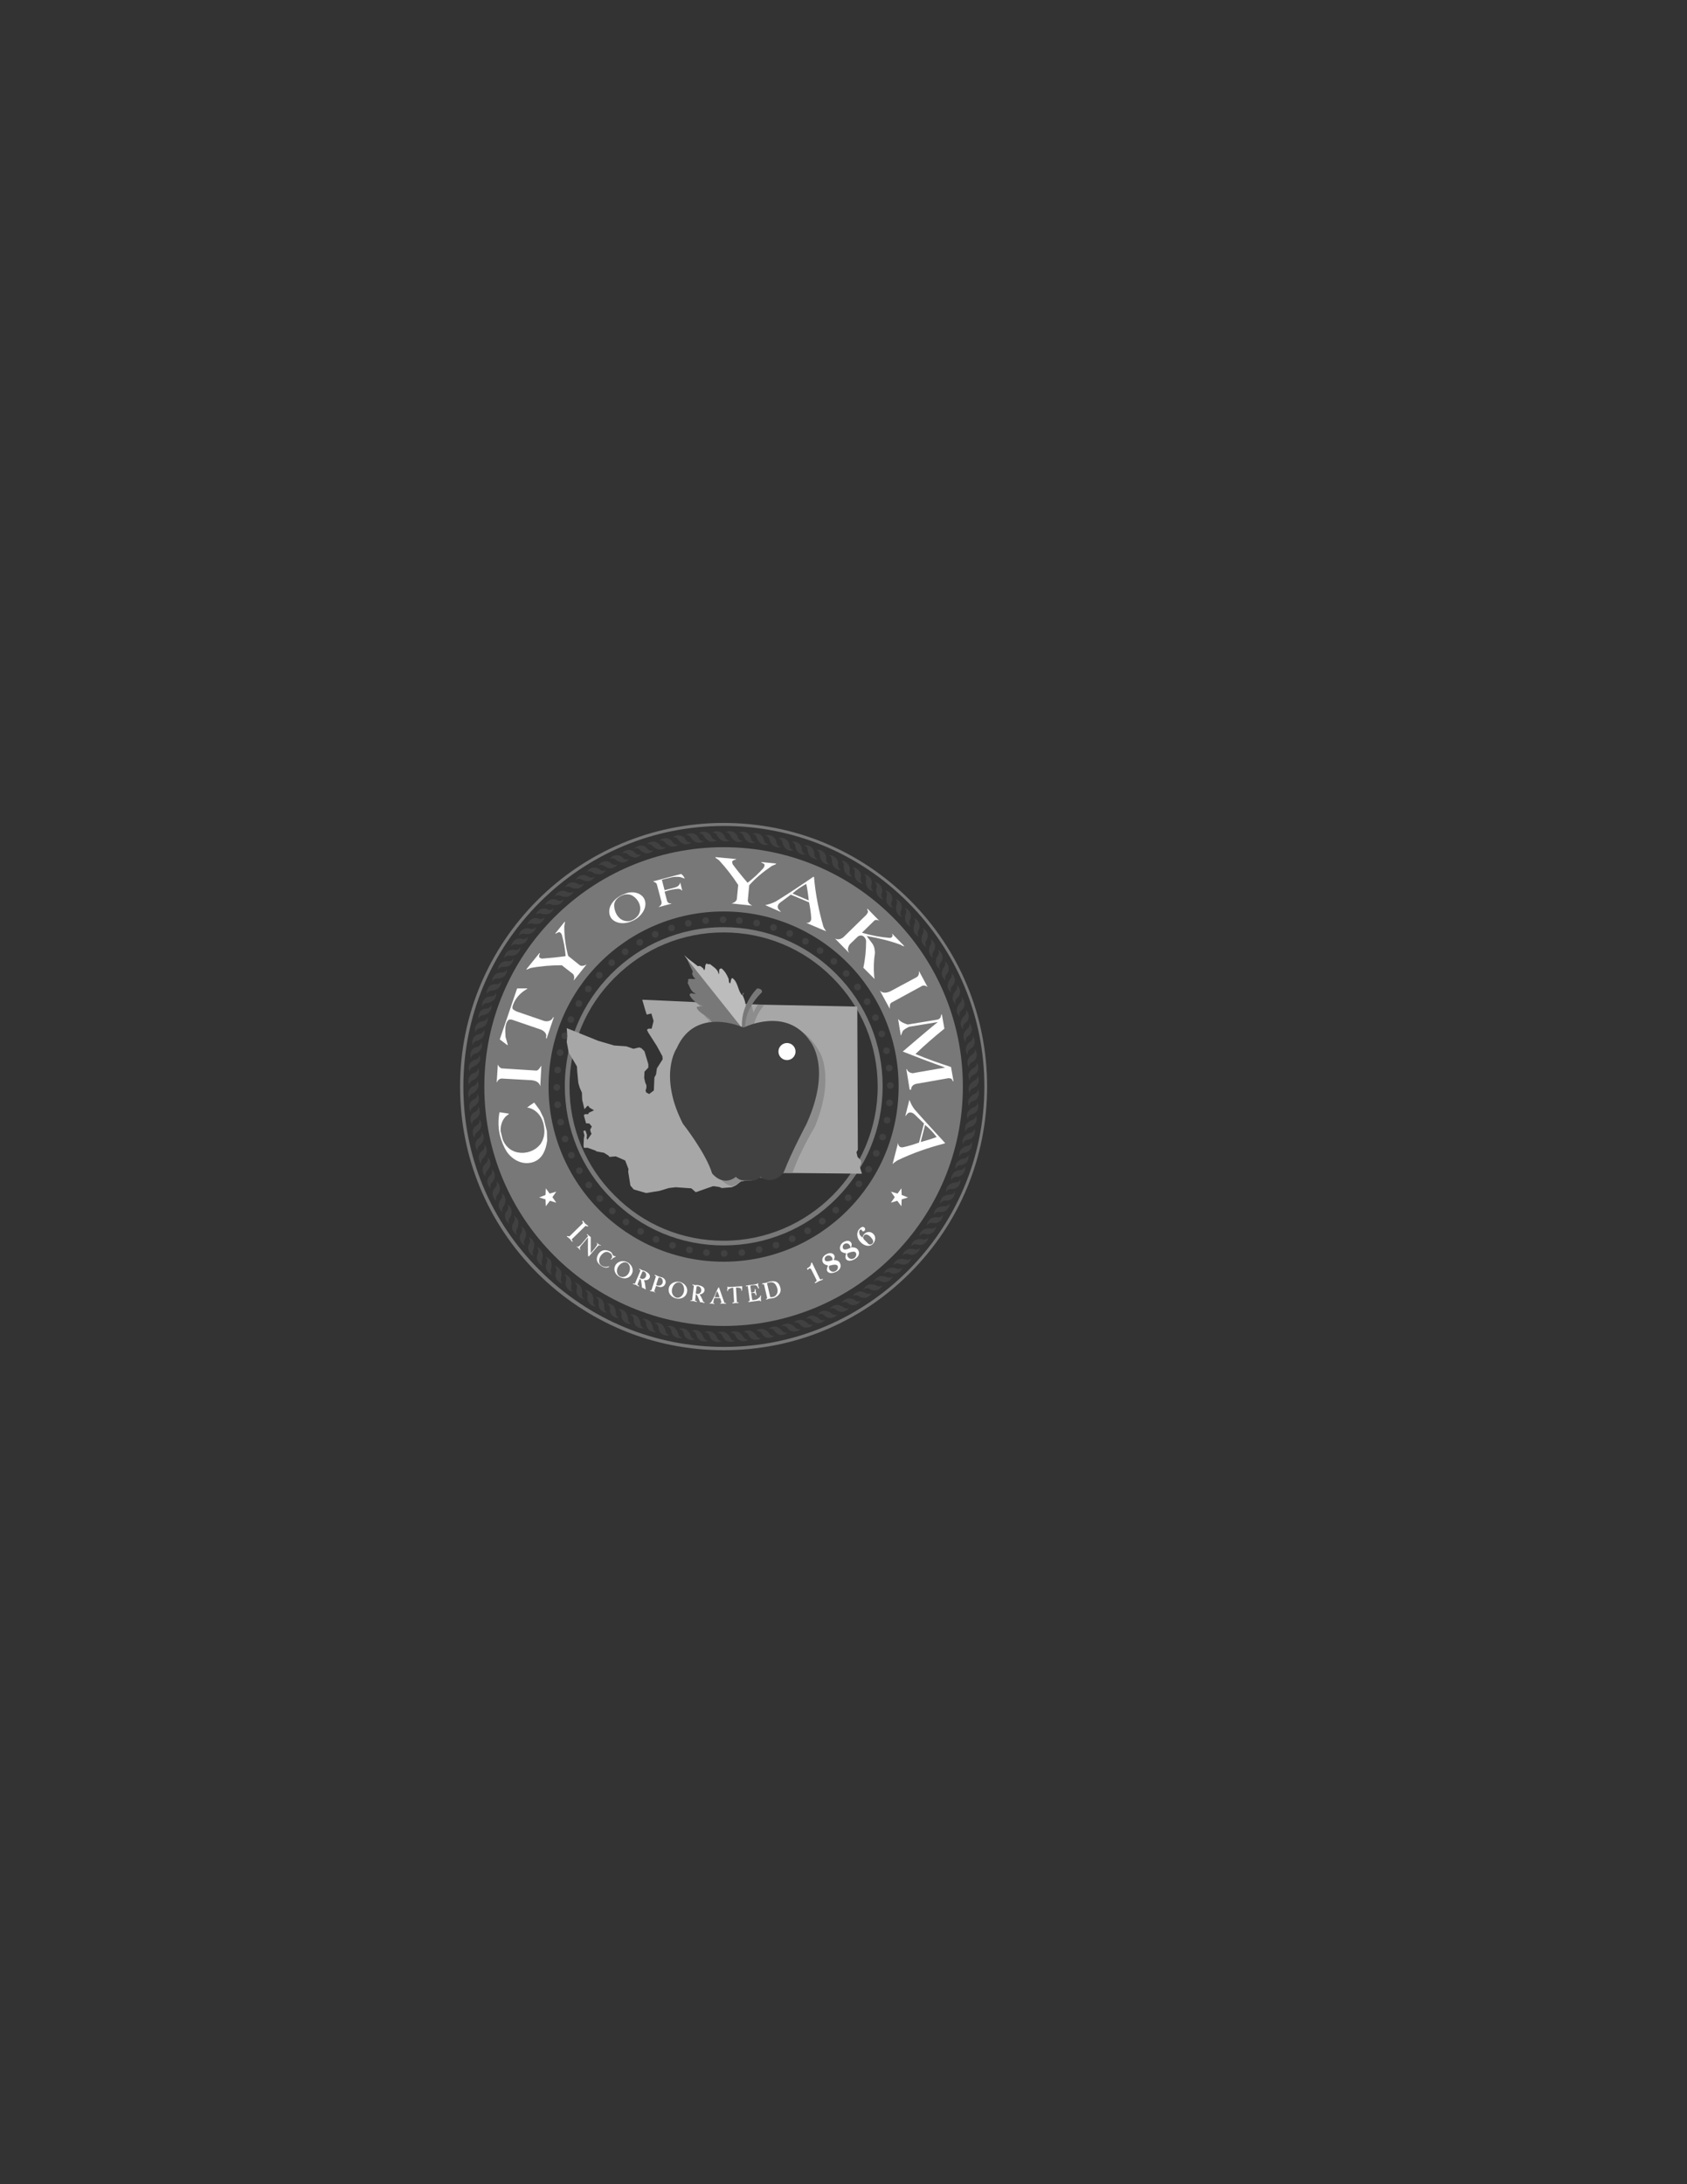 <?xml version="1.0" encoding="utf-8"?>
<!-- Generator: Adobe Illustrator 18.1.1, SVG Export Plug-In . SVG Version: 6.00 Build 0)  -->
<!DOCTYPE svg PUBLIC "-//W3C//DTD SVG 1.1//EN" "http://www.w3.org/Graphics/SVG/1.1/DTD/svg11.dtd">
<svg version="1.1" id="Layer_1" xmlns="http://www.w3.org/2000/svg" xmlns:xlink="http://www.w3.org/1999/xlink" x="0px" y="0px"
	 viewBox="0 0 612 792" enable-background="new 0 0 612 792" xml:space="preserve">
<rect x="0" y="0" width="612" height="792" fill="#333333" stroke="none"/>
<g>
	<path fill="#787878" d="M199,394c0-35.1,28.4-63.5,63.5-63.5S326,358.9,326,394s-28.4,63.5-63.5,63.5S199,429.1,199,394z
		 M262.5,480.8c47.9,0,86.8-38.8,86.8-86.8s-38.8-86.8-86.8-86.8s-86.8,38.8-86.8,86.8S214.6,480.8,262.5,480.8z"/>
	<path fill="#787878" d="M262.5,451.6c15.4,0,29.9-6,40.8-16.9c10.9-10.9,16.9-25.4,16.9-40.8c0-15.4-6-29.9-16.9-40.8
		c-10.9-10.9-25.4-16.9-40.8-16.9c-31.8,0-57.6,25.9-57.6,57.6c0,15.4,6,29.9,16.9,40.8C232.6,445.6,247.1,451.6,262.5,451.6z
		 M206.6,394c0-14.9,5.8-29,16.4-39.5c10.6-10.6,24.6-16.4,39.5-16.4c14.9,0,29,5.8,39.5,16.4c10.6,10.6,16.4,24.6,16.4,39.5
		c0,30.8-25.1,55.9-55.9,55.9c-14.9,0-29-5.8-39.5-16.4C212.4,423,206.6,408.9,206.6,394z"/>
	<path fill="#787878" d="M262.5,489.6c25.5,0,49.5-9.9,67.6-28c18.1-18.1,28-42.1,28-67.6s-9.9-49.5-28-67.6
		c-18.1-18.1-42.1-28-67.6-28c-52.7,0-95.6,42.9-95.6,95.6c0,25.5,9.9,49.5,28,67.6C213,479.6,237,489.6,262.5,489.6z M168.1,394
		c0-25.2,9.8-48.9,27.7-66.8c17.8-17.8,41.5-27.7,66.8-27.7c25.2,0,48.9,9.8,66.8,27.7c17.8,17.8,27.7,41.5,27.7,66.8
		c0,52.1-42.4,94.4-94.4,94.4c-25.2,0-48.9-9.8-66.8-27.7C177.9,442.9,168.1,419.2,168.1,394z"/>
</g>
<g>
	<g>
		<circle fill="#414141" cx="262.3" cy="333.5" r="1.2"/>
		<circle fill="#414141" cx="256" cy="333.8" r="1.2"/>
		<circle fill="#414141" cx="249.7" cy="334.8" r="1.2"/>
		<circle fill="#414141" cx="243.6" cy="336.5" r="1.2"/>
		<circle fill="#414141" cx="237.7" cy="338.8" r="1.2"/>
		<circle fill="#414141" cx="232.1" cy="341.7" r="1.2"/>
		<circle fill="#414141" cx="226.8" cy="345.1" r="1.2"/>
		<circle fill="#414141" cx="221.9" cy="349.1" r="1.2"/>
		<circle fill="#414141" cx="217.4" cy="353.6" r="1.2"/>
		<circle fill="#414141" cx="213.4" cy="358.6" r="1.2"/>
		<circle fill="#414141" cx="210" cy="363.9" r="1.2"/>
	</g>
	<g>
		<circle fill="#414141" cx="207.1" cy="369.7" r="1.2"/>
		<circle fill="#414141" cx="204.9" cy="375.6" r="1.2"/>
		<circle fill="#414141" cx="203.2" cy="381.7" r="1.2"/>
		<circle fill="#414141" cx="202.3" cy="388" r="1.2"/>
		<circle fill="#414141" cx="202" cy="394.3" r="1.2"/>
		<circle fill="#414141" cx="202.3" cy="400.6" r="1.2"/>
		<circle fill="#414141" cx="203.4" cy="406.9" r="1.2"/>
		<circle fill="#414141" cx="205" cy="413" r="1.2"/>
		<circle fill="#414141" cx="207.3" cy="418.9" r="1.2"/>
		<circle fill="#414141" cx="210.2" cy="424.5" r="1.2"/>
	</g>
	<g>
		<circle fill="#414141" cx="213.6" cy="429.7" r="1.2"/>
		<circle fill="#414141" cx="217.6" cy="434.6" r="1.2"/>
		<circle fill="#414141" cx="222.1" cy="439.1" r="1.2"/>
		<circle fill="#414141" cx="227.1" cy="443.1" r="1.2"/>
		<circle fill="#414141" cx="232.4" cy="446.5" r="1.2"/>
		<circle fill="#414141" cx="238" cy="449.4" r="1.2"/>
		<circle fill="#414141" cx="244" cy="451.6" r="1.2"/>
		<circle fill="#414141" cx="250.1" cy="453.2" r="1.2"/>
		<circle fill="#414141" cx="256.3" cy="454.2" r="1.2"/>
		<circle fill="#414141" cx="262.7" cy="454.5" r="1.2"/>
	</g>
	<g>
		<circle fill="#414141" cx="269.1" cy="454.2" r="1.2"/>
		<circle fill="#414141" cx="275.4" cy="453.1" r="1.2"/>
		<circle fill="#414141" cx="281.5" cy="451.5" r="1.2"/>
		<circle fill="#414141" cx="287.4" cy="449.2" r="1.2"/>
		<circle fill="#414141" cx="293" cy="446.3" r="1.2"/>
		<circle fill="#414141" cx="298.3" cy="442.8" r="1.2"/>
		<circle fill="#414141" cx="303.2" cy="438.8" r="1.2"/>
		<circle fill="#414141" cx="307.7" cy="434.3" r="1.2"/>
		<circle fill="#414141" cx="311.6" cy="429.3" r="1.2"/>
		<circle fill="#414141" cx="315.1" cy="424" r="1.2"/>
	</g>
	<g>
		<circle fill="#414141" cx="317.9" cy="418.2" r="1.2"/>
		<circle fill="#414141" cx="320.2" cy="412.3" r="1.2"/>
		<circle fill="#414141" cx="321.8" cy="406.2" r="1.2"/>
		<circle fill="#414141" cx="322.7" cy="399.9" r="1.2"/>
		<circle fill="#414141" cx="323" cy="393.6" r="1.2"/>
		<circle fill="#414141" cx="322.6" cy="387.3" r="1.2"/>
		<circle fill="#414141" cx="321.6" cy="381" r="1.2"/>
		<circle fill="#414141" cx="319.9" cy="374.9" r="1.2"/>
		<circle fill="#414141" cx="317.6" cy="369" r="1.2"/>
	</g>
	<circle fill="#414141" cx="314.6" cy="363.2" r="1.2"/>
	<circle fill="#414141" cx="311.1" cy="357.9" r="1.2"/>
	<circle fill="#414141" cx="307" cy="353" r="1.2"/>
	<circle fill="#414141" cx="302.5" cy="348.6" r="1.2"/>
	<circle fill="#414141" cx="297.5" cy="344.7" r="1.2"/>
	<circle fill="#414141" cx="292.2" cy="341.3" r="1.2"/>
	<circle fill="#414141" cx="286.5" cy="338.5" r="1.2"/>
	<circle fill="#414141" cx="280.6" cy="336.3" r="1.2"/>
	<circle fill="#414141" cx="274.5" cy="334.7" r="1.2"/>
	<circle fill="#414141" cx="268.2" cy="333.8" r="1.2"/>
</g>
<g>
	<g>
		<g>
			<path fill="#414141" d="M264.9,304.7c0,0-1.3,0.2-1.9-1.1c0,0-0.3-1.3-1.7-1.9c0,0-1.5-0.7-3,0.2c0,0,1.2-0.3,1.9,1.1
				c0,0,0.3,0.9,1.7,1.8C261.9,304.8,263.3,305.6,264.9,304.7z"/>
			<path fill="#414141" d="M260.2,304.6c0,0-1.3,0.3-2-1c0,0-0.4-1.3-1.8-1.8c0,0-1.5-0.7-3,0.4c0,0,1.1-0.4,2,1
				c0,0,0.3,0.9,1.7,1.7C257.2,305,258.7,305.7,260.2,304.6z"/>
			<path fill="#414141" d="M255.5,304.9c0,0-1.2,0.4-2-0.9c0,0-0.4-1.3-1.8-1.7c0,0-1.5-0.6-3,0.6c0,0,1.1-0.5,2,0.9
				c0,0,0.4,0.9,1.8,1.6C252.5,305.4,254.1,306,255.5,304.9z"/>
			<path fill="#414141" d="M250.9,305.4c0,0-1.2,0.4-2.1-0.8c0,0-0.5-1.3-1.9-1.6c0,0-1.6-0.5-2.9,0.7c0,0,1.1-0.5,2.1,0.8
				c0,0,0.4,0.9,1.9,1.5C247.9,306,249.5,306.6,250.9,305.4z"/>
			<path fill="#414141" d="M246.2,306.1c0,0-1.2,0.5-2.1-0.6c0,0-0.6-1.2-2-1.5c0,0-1.6-0.4-2.9,0.9c0,0,1.1-0.6,2.1,0.6
				c0,0,0.5,0.8,2,1.4C243.3,306.9,244.9,307.4,246.2,306.1z"/>
			<path fill="#414141" d="M241.7,307.1c0,0-1.2,0.6-2.2-0.5c0,0-0.6-1.2-2.1-1.4c0,0-1.6-0.3-2.9,1c0,0,1-0.6,2.2,0.5
				c0,0,0.5,0.8,2.1,1.3C238.8,308,240.4,308.4,241.7,307.1z"/>
			<path fill="#414141" d="M237.2,308.3c0,0-1.1,0.6-2.2-0.4c0,0-0.7-1.2-2.2-1.3c0,0-1.6-0.2-2.8,1.2c0,0,1-0.7,2.2,0.4
				c0,0,0.6,0.8,2.1,1.2C234.3,309.4,236,309.7,237.2,308.3z"/>
			<path fill="#414141" d="M232.7,309.7c0,0-1.1,0.7-2.2-0.3c0,0-0.7-1.1-2.2-1.2c0,0-1.6-0.2-2.7,1.3c0,0,1-0.7,2.2,0.3
				c0,0,0.6,0.8,2.2,1.1C229.9,311,231.6,311.2,232.7,309.7z"/>
			<path fill="#414141" d="M228.3,311.4c0,0-1.1,0.7-2.2-0.2c0,0-0.8-1.1-2.3-1.1c0,0-1.6-0.1-2.7,1.4c0,0,0.9-0.8,2.2,0.2
				c0,0,0.6,0.7,2.2,1C225.6,312.8,227.3,312.9,228.3,311.4z"/>
			<path fill="#414141" d="M224.1,313.3c0,0-1,0.8-2.2-0.1c0,0-0.9-1-2.3-0.9c0,0-1.6,0-2.6,1.6c0,0,0.9-0.8,2.2,0.1
				c0,0,0.7,0.7,2.3,0.9C221.4,314.8,223.1,314.9,224.1,313.3z"/>
			<path fill="#414141" d="M219.9,315.4c0,0-1,0.8-2.2,0c0,0-0.9-1-2.4-0.8c0,0-1.6,0.1-2.5,1.7c0,0,0.8-0.9,2.2,0
				c0,0,0.7,0.7,2.3,0.7C217.4,317.1,219,317.1,219.9,315.4z"/>
			<path fill="#414141" d="M215.8,317.8c0,0-0.9,0.9-2.2,0.2c0,0-1-0.9-2.4-0.7c0,0-1.6,0.2-2.4,1.8c0,0,0.8-0.9,2.2-0.2
				c0,0,0.7,0.6,2.4,0.6C213.4,319.5,215.1,319.4,215.8,317.8z"/>
			<path fill="#414141" d="M211.9,320.3c0,0-0.9,0.9-2.2,0.3c0,0-1-0.9-2.5-0.6c0,0-1.6,0.3-2.3,2c0,0,0.7-1,2.2-0.3
				c0,0,0.8,0.6,2.4,0.5C209.6,322.2,211.2,322,211.9,320.3z"/>
			<path fill="#414141" d="M208.1,323.1c0,0-0.8,1-2.2,0.4c0,0-1.1-0.8-2.5-0.4c0,0-1.6,0.4-2.2,2.1c0,0,0.7-1,2.2-0.4
				c0,0,0.8,0.5,2.4,0.4C205.9,325.1,207.5,324.8,208.1,323.1z"/>
			<path fill="#414141" d="M204.5,326c0,0-0.8,1-2.2,0.5c0,0-1.1-0.8-2.5-0.3c0,0-1.6,0.4-2.1,2.2c0,0,0.6-1,2.2-0.5
				c0,0,0.8,0.5,2.4,0.2C202.3,328.1,204,327.8,204.5,326z"/>
		</g>
		<g>
			<path fill="#414141" d="M200.9,329.2c0,0-0.7,1.1-2.1,0.6c0,0-1.1-0.7-2.5-0.2c0,0-1.5,0.5-2,2.3c0,0,0.6-1.1,2.1-0.6
				c0,0,0.9,0.4,2.4,0.1C198.9,331.5,200.5,331,200.9,329.2z"/>
			<path fill="#414141" d="M197.6,332.5c0,0-0.7,1.1-2.1,0.7c0,0-1.2-0.7-2.5,0c0,0-1.5,0.6-1.8,2.4c0,0,0.5-1.1,2.1-0.7
				c0,0,0.9,0.4,2.4,0C195.7,334.9,197.3,334.3,197.6,332.5z"/>
			<path fill="#414141" d="M194.5,336c0,0-0.6,1.1-2.1,0.8c0,0-1.2-0.6-2.5,0.1c0,0-1.5,0.7-1.7,2.5c0,0,0.5-1.1,2.1-0.8
				c0,0,0.9,0.4,2.4-0.2C192.7,338.4,194.3,337.8,194.5,336z"/>
			<path fill="#414141" d="M191.5,339.6c0,0-0.5,1.2-2,0.9c0,0-1.2-0.5-2.5,0.2c0,0-1.4,0.8-1.6,2.6c0,0,0.4-1.1,2-0.9
				c0,0,0.9,0.3,2.4-0.3C189.9,342.2,191.4,341.5,191.5,339.6z"/>
			<path fill="#414141" d="M188.8,343.4c0,0-0.5,1.2-2,1.1c0,0-1.3-0.5-2.5,0.4c0,0-1.4,0.8-1.4,2.7c0,0,0.3-1.2,2-1.1
				c0,0,0.9,0.3,2.4-0.4C187.3,346,188.8,345.3,188.8,343.4z"/>
			<path fill="#414141" d="M186.3,347.4c0,0-0.4,1.2-1.9,1.2c0,0-1.3-0.4-2.5,0.5c0,0-1.4,0.9-1.3,2.7c0,0,0.3-1.2,1.9-1.2
				c0,0,0.9,0.2,2.4-0.5C184.9,350,186.3,349.2,186.3,347.4z"/>
			<path fill="#414141" d="M183.9,351.4c0,0-0.4,1.2-1.8,1.3c0,0-1.3-0.3-2.4,0.6c0,0-1.3,1-1.1,2.8c0,0,0.2-1.2,1.8-1.3
				c0,0,1,0.2,2.4-0.7C182.7,354.2,184.1,353.2,183.9,351.4z"/>
			<path fill="#414141" d="M181.8,355.6c0,0-0.3,1.3-1.8,1.3c0,0-1.3-0.3-2.4,0.7c0,0-1.3,1-1,2.9c0,0,0.2-1.2,1.8-1.3
				c0,0,1,0.1,2.3-0.8C180.7,358.4,182.1,357.4,181.8,355.6z"/>
			<path fill="#414141" d="M179.9,359.9c0,0-0.2,1.3-1.7,1.4c0,0-1.3-0.2-2.4,0.9c0,0-1.2,1.1-0.9,2.9c0,0,0.1-1.2,1.7-1.4
				c0,0,1,0.1,2.3-0.9C179,362.7,180.3,361.7,179.9,359.9z"/>
			<path fill="#414141" d="M178.2,364.2c0,0-0.2,1.3-1.6,1.5c0,0-1.3-0.1-2.3,1c0,0-1.1,1.2-0.7,2.9c0,0,0-1.2,1.6-1.5
				c0,0,1,0,2.2-1C177.4,367.1,178.7,366,178.2,364.2z"/>
			<path fill="#414141" d="M176.8,368.7c0,0-0.1,1.3-1.5,1.6c0,0-1.3-0.1-2.3,1.1c0,0-1.1,1.2-0.5,3c0,0,0-1.2,1.5-1.6
				c0,0,1,0,2.2-1.1C176.1,371.6,177.3,370.4,176.8,368.7z"/>
			<path fill="#414141" d="M175.6,373.2c0,0,0,1.3-1.5,1.7c0,0-1.3,0-2.2,1.2c0,0-1,1.3-0.4,3c0,0-0.1-1.2,1.5-1.7
				c0,0,1-0.1,2.1-1.2C175.1,376.2,176.2,374.9,175.6,373.2z"/>
			<path fill="#414141" d="M174.6,377.8c0,0,0,1.3-1.4,1.8c0,0-1.3,0.1-2.1,1.3c0,0-0.9,1.3-0.2,3c0,0-0.2-1.2,1.4-1.8
				c0,0,1-0.1,2-1.4C174.3,380.8,175.3,379.5,174.6,377.8z"/>
			<path fill="#414141" d="M173.9,382.4c0,0,0.1,1.3-1.3,1.8c0,0-1.3,0.2-2.1,1.4c0,0-0.9,1.4-0.1,3c0,0-0.2-1.2,1.3-1.8
				c0,0,0.9-0.2,2-1.5C173.7,385.4,174.7,384,173.9,382.4z"/>
		</g>
	</g>
	<g>
		<g>
			<path fill="#414141" d="M173.4,387.1c0,0,0.2,1.3-1.2,1.9c0,0-1.3,0.2-2,1.6c0,0-0.8,1.4,0.1,3c0,0-0.3-1.2,1.2-1.9
				c0,0,0.9-0.2,1.9-1.6C173.4,390.1,174.3,388.7,173.4,387.1z"/>
			<path fill="#414141" d="M173.1,391.8c0,0,0.2,1.3-1.1,1.9c0,0-1.3,0.3-1.9,1.7c0,0-0.7,1.5,0.2,3c0,0-0.3-1.2,1.1-1.9
				c0,0,0.9-0.3,1.8-1.7C173.3,394.8,174.1,393.3,173.1,391.8z"/>
			<path fill="#414141" d="M173.2,396.5c0,0,0.3,1.2-1,2c0,0-1.3,0.4-1.8,1.8c0,0-0.6,1.5,0.4,3c0,0-0.4-1.1,1-2
				c0,0,0.9-0.3,1.7-1.7C173.5,399.5,174.2,398,173.2,396.5z"/>
			<path fill="#414141" d="M173.4,401.1c0,0,0.4,1.2-0.9,2c0,0-1.3,0.4-1.7,1.8c0,0-0.6,1.5,0.6,3c0,0-0.5-1.1,0.9-2
				c0,0,0.9-0.4,1.6-1.8C173.9,404.1,174.5,402.6,173.4,401.1z"/>
			<path fill="#414141" d="M173.9,405.8c0,0,0.4,1.2-0.7,2.1c0,0-1.3,0.5-1.6,1.9c0,0-0.5,1.6,0.7,2.9c0,0-0.5-1.1,0.7-2.1
				c0,0,0.9-0.4,1.5-1.9C174.5,408.7,175.1,407.2,173.9,405.8z"/>
			<path fill="#414141" d="M174.6,410.4c0,0,0.5,1.2-0.6,2.1c0,0-1.2,0.6-1.5,2c0,0-0.4,1.6,0.9,2.9c0,0-0.6-1.1,0.6-2.1
				c0,0,0.8-0.5,1.4-2C175.4,413.3,175.9,411.7,174.6,410.4z"/>
			<path fill="#414141" d="M175.6,415c0,0,0.6,1.2-0.5,2.2c0,0-1.2,0.6-1.4,2.1c0,0-0.3,1.6,1,2.9c0,0-0.6-1,0.5-2.2
				c0,0,0.8-0.5,1.3-2.1C176.5,417.8,177,416.2,175.6,415z"/>
			<path fill="#414141" d="M176.8,419.5c0,0,0.6,1.1-0.4,2.2c0,0-1.2,0.7-1.3,2.2c0,0-0.2,1.6,1.2,2.8c0,0-0.7-1,0.4-2.2
				c0,0,0.8-0.6,1.2-2.1C177.9,422.3,178.2,420.7,176.8,419.5z"/>
			<path fill="#414141" d="M178.3,423.9c0,0,0.7,1.1-0.3,2.2c0,0-1.1,0.7-1.2,2.2c0,0-0.2,1.6,1.3,2.7c0,0-0.7-1,0.3-2.2
				c0,0,0.8-0.6,1.1-2.2C179.5,426.7,179.8,425,178.3,423.9z"/>
			<path fill="#414141" d="M180,428.3c0,0,0.7,1.1-0.2,2.2c0,0-1.1,0.8-1.1,2.3c0,0-0.1,1.6,1.5,2.7c0,0-0.8-0.9,0.2-2.2
				c0,0,0.7-0.6,1-2.2C181.3,431,181.5,429.3,180,428.3z"/>
			<path fill="#414141" d="M181.9,432.6c0,0,0.8,1-0.1,2.2c0,0-1,0.9-0.9,2.3c0,0,0,1.6,1.6,2.6c0,0-0.8-0.9,0.1-2.2
				c0,0,0.7-0.7,0.8-2.3C183.4,435.2,183.4,433.5,181.9,432.6z"/>
			<path fill="#414141" d="M184,436.7c0,0,0.8,1,0,2.2c0,0-1,0.9-0.8,2.4c0,0,0.1,1.6,1.7,2.5c0,0-0.9-0.8,0-2.2
				c0,0,0.7-0.7,0.7-2.3C185.6,439.3,185.6,437.6,184,436.7z"/>
			<path fill="#414141" d="M186.3,440.8c0,0,0.9,0.9,0.2,2.2c0,0-0.9,1-0.7,2.4c0,0,0.2,1.6,1.9,2.4c0,0-0.9-0.8-0.2-2.2
				c0,0,0.6-0.8,0.6-2.4C188.1,443.2,188,441.6,186.3,440.8z"/>
			<path fill="#414141" d="M188.9,444.7c0,0,0.9,0.9,0.3,2.2c0,0-0.9,1-0.6,2.5c0,0,0.3,1.6,2,2.3c0,0-1-0.7-0.3-2.2
				c0,0,0.6-0.8,0.5-2.4C190.8,447.1,190.6,445.4,188.9,444.7z"/>
		</g>
		<g>
			<path fill="#414141" d="M191.7,448.6c0,0,1,0.8,0.4,2.2c0,0-0.8,1.1-0.4,2.5c0,0,0.4,1.6,2.1,2.2c0,0-1-0.7-0.4-2.2
				c0,0,0.5-0.8,0.4-2.4C193.7,450.8,193.5,449.2,191.7,448.6z"/>
			<path fill="#414141" d="M194.7,452.2c0,0,1,0.8,0.5,2.2c0,0-0.8,1.1-0.3,2.5c0,0,0.4,1.6,2.2,2.1c0,0-1-0.6-0.5-2.2
				c0,0,0.5-0.8,0.2-2.4C196.8,454.4,196.4,452.7,194.7,452.2z"/>
			<path fill="#414141" d="M197.8,455.7c0,0,1.1,0.7,0.6,2.1c0,0-0.7,1.1-0.2,2.5c0,0,0.5,1.5,2.3,2c0,0-1.1-0.6-0.6-2.1
				c0,0,0.4-0.9,0.1-2.4C200.1,457.7,199.6,456.1,197.8,455.7z"/>
			<path fill="#414141" d="M201.1,459c0,0,1.1,0.7,0.7,2.1c0,0-0.7,1.2,0,2.5c0,0,0.6,1.5,2.4,1.8c0,0-1.1-0.5-0.7-2.1
				c0,0,0.4-0.9,0-2.4C203.5,460.9,202.9,459.3,201.1,459z"/>
			<path fill="#414141" d="M204.6,462.1c0,0,1.1,0.6,0.8,2.1c0,0-0.6,1.2,0.1,2.5c0,0,0.7,1.5,2.5,1.7c0,0-1.1-0.5-0.8-2.1
				c0,0,0.4-0.9-0.2-2.4C207.1,463.9,206.4,462.3,204.6,462.1z"/>
			<path fill="#414141" d="M208.3,465c0,0,1.2,0.5,1,2c0,0-0.5,1.2,0.2,2.5c0,0,0.8,1.4,2.6,1.6c0,0-1.1-0.4-1-2
				c0,0,0.3-0.9-0.3-2.4C210.8,466.7,210.1,465.2,208.3,465z"/>
			<path fill="#414141" d="M212.1,467.8c0,0,1.2,0.5,1.1,2c0,0-0.5,1.3,0.4,2.5c0,0,0.8,1.4,2.7,1.4c0,0-1.2-0.3-1.1-2
				c0,0,0.3-0.9-0.4-2.4C214.7,469.3,213.9,467.8,212.1,467.8z"/>
			<path fill="#414141" d="M216,470.3c0,0,1.2,0.4,1.2,1.9c0,0-0.4,1.3,0.5,2.5c0,0,0.9,1.4,2.7,1.3c0,0-1.2-0.3-1.2-1.9
				c0,0,0.2-0.9-0.5-2.4C218.7,471.7,217.8,470.2,216,470.3z"/>
			<path fill="#414141" d="M220,472.6c0,0,1.2,0.4,1.3,1.8c0,0-0.3,1.3,0.6,2.4c0,0,1,1.3,2.8,1.1c0,0-1.2-0.2-1.3-1.8
				c0,0,0.2-1-0.7-2.4C222.8,473.9,221.9,472.5,220,472.6z"/>
			<path fill="#414141" d="M224.2,474.8c0,0,1.3,0.3,1.3,1.8c0,0-0.3,1.3,0.7,2.4c0,0,1,1.3,2.9,1c0,0-1.2-0.2-1.3-1.8
				c0,0,0.1-1-0.8-2.3C227,475.8,226,474.5,224.2,474.8z"/>
			<path fill="#414141" d="M228.5,476.7c0,0,1.3,0.2,1.4,1.7c0,0-0.2,1.3,0.9,2.4c0,0,1.1,1.2,2.9,0.8c0,0-1.2-0.1-1.4-1.7
				c0,0,0.1-1-0.9-2.3C231.4,477.6,230.3,476.3,228.5,476.7z"/>
			<path fill="#414141" d="M232.9,478.3c0,0,1.3,0.2,1.5,1.6c0,0-0.1,1.3,1,2.3c0,0,1.2,1.1,2.9,0.7c0,0-1.2,0-1.5-1.6
				c0,0,0-1-1-2.2C235.8,479.1,234.6,477.9,232.9,478.3z"/>
			<path fill="#414141" d="M237.3,479.8c0,0,1.3,0.1,1.6,1.5c0,0-0.1,1.3,1.1,2.3c0,0,1.2,1.1,3,0.5c0,0-1.2,0-1.6-1.5
				c0,0,0-1-1.1-2.2C240.3,480.4,239.1,479.2,237.3,479.8z"/>
			<path fill="#414141" d="M241.8,481c0,0,1.3,0,1.7,1.4c0,0,0,1.3,1.2,2.2c0,0,1.3,1,3,0.4c0,0-1.2,0.1-1.7-1.4c0,0-0.1-1-1.2-2.1
				C244.8,481.4,243.6,480.3,241.8,481z"/>
		</g>
	</g>
	<g>
		<g>
			<path fill="#414141" d="M246.2,481.9c0,0,1.3,0,1.8,1.4c0,0,0.1,1.3,1.3,2.1c0,0,1.3,0.9,3,0.2c0,0-1.2,0.2-1.8-1.4
				c0,0-0.1-1-1.4-2C249.2,482.2,247.9,481.2,246.2,481.9z"/>
			<path fill="#414141" d="M250.8,482.6c0,0,1.3-0.1,1.8,1.3c0,0,0.2,1.3,1.4,2.1c0,0,1.4,0.9,3,0.1c0,0-1.2,0.2-1.8-1.3
				c0,0-0.2-1-1.5-2C253.9,482.8,252.5,481.8,250.8,482.6z"/>
			<path fill="#414141" d="M255.5,483.1c0,0,1.3-0.2,1.9,1.2c0,0,0.2,1.3,1.6,2c0,0,1.4,0.8,3-0.1c0,0-1.2,0.3-1.9-1.2
				c0,0-0.2-0.9-1.6-1.9C258.5,483.1,257.1,482.2,255.5,483.1z"/>
			<path fill="#414141" d="M260.2,483.3c0,0,1.3-0.2,1.9,1.1c0,0,0.3,1.3,1.7,1.9c0,0,1.5,0.7,3-0.2c0,0-1.2,0.3-1.9-1.1
				c0,0-0.3-0.9-1.7-1.8C263.2,483.2,261.7,482.4,260.2,483.3z"/>
			<path fill="#414141" d="M264.8,483.3c0,0,1.3-0.3,2,1c0,0,0.4,1.3,1.8,1.8c0,0,1.5,0.7,3-0.4c0,0-1.1,0.4-2-1
				c0,0-0.3-0.9-1.7-1.7C267.8,483,266.3,482.3,264.8,483.3z"/>
			<path fill="#414141" d="M269.5,483.1c0,0,1.2-0.4,2,0.9c0,0,0.4,1.3,1.8,1.7c0,0,1.5,0.6,3-0.6c0,0-1.1,0.5-2-0.9
				c0,0-0.4-0.9-1.8-1.6C272.5,482.6,271,482,269.5,483.1z"/>
			<path fill="#414141" d="M274.2,482.6c0,0,1.2-0.4,2.1,0.8c0,0,0.5,1.3,1.9,1.6c0,0,1.6,0.5,2.9-0.7c0,0-1.1,0.5-2.1-0.8
				c0,0-0.4-0.9-1.9-1.5C277.1,482,275.6,481.4,274.2,482.6z"/>
			<path fill="#414141" d="M278.8,481.9c0,0,1.2-0.5,2.1,0.6c0,0,0.6,1.2,2,1.5c0,0,1.6,0.4,2.9-0.9c0,0-1.1,0.6-2.1-0.6
				c0,0-0.5-0.8-2-1.4C281.7,481.1,280.1,480.6,278.8,481.9z"/>
			<path fill="#414141" d="M283.4,480.9c0,0,1.2-0.6,2.2,0.5c0,0,0.6,1.2,2.1,1.4c0,0,1.6,0.3,2.9-1c0,0-1,0.6-2.2-0.5
				c0,0-0.5-0.8-2.1-1.3C286.2,480,284.6,479.6,283.4,480.9z"/>
			<path fill="#414141" d="M287.9,479.7c0,0,1.1-0.6,2.2,0.4c0,0,0.7,1.2,2.2,1.3c0,0,1.6,0.2,2.8-1.2c0,0-1,0.7-2.2-0.4
				c0,0-0.6-0.8-2.1-1.2C290.7,478.6,289.1,478.3,287.9,479.7z"/>
			<path fill="#414141" d="M292.3,478.3c0,0,1.1-0.7,2.2,0.3c0,0,0.7,1.1,2.2,1.2c0,0,1.6,0.2,2.7-1.3c0,0-1,0.7-2.2-0.3
				c0,0-0.6-0.8-2.2-1.1C295.1,477,293.4,476.8,292.3,478.3z"/>
			<path fill="#414141" d="M296.7,476.6c0,0,1.1-0.7,2.2,0.2c0,0,0.8,1.1,2.3,1.1c0,0,1.6,0.1,2.7-1.4c0,0-0.9,0.8-2.2-0.2
				c0,0-0.6-0.7-2.2-1C299.4,475.2,297.7,475.1,296.7,476.6z"/>
			<path fill="#414141" d="M301,474.7c0,0,1-0.8,2.2,0.1c0,0,0.9,1,2.3,0.9c0,0,1.6,0,2.6-1.6c0,0-0.9,0.8-2.2-0.1
				c0,0-0.7-0.7-2.3-0.9C303.6,473.2,301.9,473.1,301,474.7z"/>
		</g>
		<g>
			<path fill="#414141" d="M305.3,472.5c0,0,1-0.8,2.2-0.1c0,0,0.9,1,2.4,0.8c0,0,1.6-0.1,2.5-1.7c0,0-0.8,0.9-2.2,0
				c0,0-0.7-0.7-2.3-0.7C307.8,470.9,306.1,470.9,305.3,472.5z"/>
			<path fill="#414141" d="M309.3,470.1c0,0,0.9-0.9,2.2-0.2c0,0,1,0.9,2.4,0.7c0,0,1.6-0.2,2.4-1.9c0,0-0.8,0.9-2.2,0.2
				c0,0-0.8-0.6-2.4-0.6C311.7,468.4,310.1,468.5,309.3,470.1z"/>
			<path fill="#414141" d="M313.2,467.6c0,0,0.9-0.9,2.2-0.3c0,0,1,0.9,2.5,0.6c0,0,1.6-0.3,2.3-2c0,0-0.7,1-2.2,0.3
				c0,0-0.8-0.6-2.4-0.5C315.6,465.7,313.9,465.9,313.2,467.6z"/>
			<path fill="#414141" d="M317,464.8c0,0,0.8-1,2.2-0.4c0,0,1.1,0.8,2.5,0.4c0,0,1.6-0.4,2.2-2.1c0,0-0.7,1-2.2,0.4
				c0,0-0.8-0.5-2.4-0.4C319.3,462.8,317.6,463.1,317,464.8z"/>
			<path fill="#414141" d="M320.6,461.9c0,0,0.8-1,2.2-0.5c0,0,1.1,0.8,2.5,0.3c0,0,1.6-0.4,2.1-2.2c0,0-0.6,1-2.2,0.5
				c0,0-0.8-0.5-2.4-0.2C322.8,459.8,321.1,460.1,320.6,461.9z"/>
			<path fill="#414141" d="M324.1,458.8c0,0,0.7-1.1,2.1-0.6c0,0,1.1,0.7,2.5,0.2c0,0,1.5-0.5,2-2.3c0,0-0.6,1.1-2.1,0.6
				c0,0-0.9-0.4-2.4-0.1C326.1,456.5,324.5,457,324.1,458.8z"/>
			<path fill="#414141" d="M327.4,455.4c0,0,0.7-1.1,2.1-0.7c0,0,1.2,0.7,2.5,0c0,0,1.5-0.6,1.8-2.4c0,0-0.5,1.1-2.1,0.7
				c0,0-0.9-0.4-2.4,0C329.3,453.1,327.7,453.6,327.4,455.4z"/>
			<path fill="#414141" d="M330.5,452c0,0,0.6-1.1,2.1-0.8c0,0,1.2,0.6,2.5-0.1c0,0,1.5-0.7,1.7-2.5c0,0-0.5,1.1-2.1,0.8
				c0,0-0.9-0.4-2.4,0.2C332.3,449.5,330.8,450.1,330.5,452z"/>
			<path fill="#414141" d="M333.5,448.3c0,0,0.5-1.2,2-0.9c0,0,1.2,0.5,2.5-0.2c0,0,1.4-0.8,1.6-2.6c0,0-0.4,1.1-2,0.9
				c0,0-0.9-0.3-2.4,0.3C335.1,445.8,333.6,446.5,333.5,448.3z"/>
			<path fill="#414141" d="M336.2,444.5c0,0,0.5-1.2,2-1.1c0,0,1.3,0.5,2.5-0.4c0,0,1.4-0.8,1.4-2.7c0,0-0.3,1.2-2,1.1
				c0,0-0.9-0.3-2.4,0.4C337.7,441.9,336.2,442.7,336.2,444.5z"/>
			<path fill="#414141" d="M338.8,440.6c0,0,0.4-1.2,1.9-1.2c0,0,1.3,0.4,2.5-0.5c0,0,1.4-0.9,1.3-2.7c0,0-0.3,1.2-1.9,1.2
				c0,0-0.9-0.2-2.4,0.5C340.1,437.9,338.7,438.8,338.8,440.6z"/>
			<path fill="#414141" d="M341.1,436.6c0,0,0.4-1.2,1.8-1.3c0,0,1.3,0.3,2.4-0.6c0,0,1.3-1,1.1-2.8c0,0-0.2,1.2-1.8,1.3
				c0,0-1-0.2-2.4,0.7C342.3,433.8,340.9,434.7,341.1,436.6z"/>
			<path fill="#414141" d="M343.2,432.4c0,0,0.3-1.3,1.8-1.3c0,0,1.3,0.3,2.4-0.7c0,0,1.3-1,1-2.9c0,0-0.2,1.2-1.8,1.3
				c0,0-1-0.1-2.3,0.8C344.3,429.6,343,430.6,343.2,432.4z"/>
			<path fill="#414141" d="M345.1,428.1c0,0,0.2-1.3,1.7-1.4c0,0,1.3,0.2,2.4-0.9c0,0,1.2-1.1,0.8-2.9c0,0-0.1,1.2-1.7,1.4
				c0,0-1-0.1-2.3,0.9C346.1,425.2,344.8,426.3,345.1,428.1z"/>
		</g>
	</g>
	<g>
		<g>
			<path fill="#414141" d="M346.7,424c0,0,0.2-1.3,1.6-1.5c0,0,1.3,0.1,2.3-1c0,0,1.1-1.2,0.7-2.9c0,0,0,1.2-1.6,1.5c0,0-1,0-2.2,1
				C347.5,421.1,346.2,422.2,346.7,424z"/>
			<path fill="#414141" d="M348.1,419.6c0,0,0.1-1.3,1.5-1.6c0,0,1.3,0.1,2.3-1.1c0,0,1.1-1.2,0.6-3c0,0,0,1.2-1.5,1.6
				c0,0-1,0-2.2,1.1C348.8,416.6,347.6,417.8,348.1,419.6z"/>
			<path fill="#414141" d="M349.4,415c0,0,0-1.3,1.5-1.7c0,0,1.3,0,2.2-1.2c0,0,1-1.3,0.4-3c0,0,0.1,1.2-1.5,1.7c0,0-1,0.1-2.1,1.2
				C349.9,412.1,348.7,413.3,349.4,415z"/>
			<path fill="#414141" d="M350.3,410.5c0,0,0-1.3,1.4-1.8c0,0,1.3-0.1,2.1-1.3c0,0,1-1.3,0.2-3c0,0,0.2,1.2-1.4,1.8
				c0,0-1,0.1-2,1.3C350.7,407.5,349.6,408.8,350.3,410.5z"/>
			<path fill="#414141" d="M351.1,405.9c0,0-0.1-1.3,1.3-1.8c0,0,1.3-0.2,2.1-1.4c0,0,0.9-1.4,0.1-3c0,0,0.2,1.2-1.3,1.8
				c0,0-1,0.2-2,1.5C351.3,402.8,350.3,404.2,351.1,405.9z"/>
			<path fill="#414141" d="M351.6,401.2c0,0-0.2-1.3,1.2-1.9c0,0,1.3-0.2,2-1.5c0,0,0.8-1.4-0.1-3c0,0,0.3,1.2-1.2,1.9
				c0,0-0.9,0.2-1.9,1.6C351.6,398.2,350.7,399.6,351.6,401.2z"/>
			<path fill="#414141" d="M351.8,396.5c0,0-0.2-1.3,1.1-1.9c0,0,1.3-0.3,1.9-1.7c0,0,0.7-1.5-0.2-3c0,0,0.3,1.2-1.1,1.9
				c0,0-0.9,0.3-1.8,1.7C351.7,393.5,350.9,395,351.8,396.5z"/>
			<path fill="#414141" d="M351.9,391.9c0,0-0.3-1.3,1-2c0,0,1.3-0.4,1.8-1.7c0,0,0.7-1.5-0.4-3c0,0,0.4,1.1-1,2
				c0,0-0.9,0.3-1.7,1.7C351.6,388.8,350.8,390.3,351.9,391.9z"/>
			<path fill="#414141" d="M351.6,387.2c0,0-0.4-1.2,0.9-2c0,0,1.3-0.4,1.7-1.8c0,0,0.6-1.5-0.6-3c0,0,0.5,1.1-0.9,2
				c0,0-0.9,0.4-1.6,1.8C351.2,384.2,350.5,385.7,351.6,387.2z"/>
			<path fill="#414141" d="M351.1,382.5c0,0-0.4-1.2,0.8-2.1c0,0,1.3-0.5,1.6-1.9c0,0,0.5-1.6-0.7-2.9c0,0,0.5,1.1-0.8,2.1
				c0,0-0.9,0.4-1.5,1.9C350.5,379.6,349.9,381.1,351.1,382.5z"/>
			<path fill="#414141" d="M350.4,377.9c0,0-0.5-1.2,0.6-2.1c0,0,1.2-0.6,1.5-2c0,0,0.4-1.6-0.9-2.9c0,0,0.6,1.1-0.6,2.1
				c0,0-0.8,0.5-1.4,2C349.7,375,349.1,376.6,350.4,377.9z"/>
			<path fill="#414141" d="M349.5,373.3c0,0-0.6-1.2,0.5-2.2c0,0,1.2-0.6,1.4-2.1c0,0,0.3-1.6-1-2.9c0,0,0.6,1-0.5,2.2
				c0,0-0.8,0.5-1.3,2.1C348.5,370.4,348.1,372.1,349.5,373.3z"/>
		</g>
		<g>
			<path fill="#414141" d="M348.2,368.7c0,0-0.6-1.1,0.4-2.2c0,0,1.2-0.7,1.3-2.2c0,0,0.2-1.6-1.2-2.8c0,0,0.7,1-0.4,2.2
				c0,0-0.8,0.6-1.2,2.1C347.1,365.9,346.8,367.5,348.2,368.7z"/>
			<path fill="#414141" d="M346.8,364.2c0,0-0.7-1.1,0.3-2.2c0,0,1.1-0.7,1.2-2.2c0,0,0.2-1.6-1.3-2.7c0,0,0.7,1-0.3,2.2
				c0,0-0.8,0.6-1.1,2.2C345.6,361.5,345.3,363.1,346.8,364.2z"/>
			<path fill="#414141" d="M345.1,359.9c0,0-0.7-1.1,0.2-2.2c0,0,1.1-0.8,1.1-2.3c0,0,0.1-1.6-1.4-2.7c0,0,0.8,0.9-0.2,2.2
				c0,0-0.7,0.6-1,2.2C343.7,357.2,343.6,358.8,345.1,359.9z"/>
			<path fill="#414141" d="M343.2,355.6c0,0-0.8-1,0.1-2.2c0,0,1-0.9,0.9-2.3c0,0,0-1.6-1.6-2.6c0,0,0.8,0.9-0.1,2.2
				c0,0-0.7,0.7-0.9,2.3C341.7,353,341.6,354.6,343.2,355.6z"/>
			<path fill="#414141" d="M341.1,351.4c0,0-0.8-1,0-2.2c0,0,1-0.9,0.8-2.4c0,0-0.1-1.6-1.7-2.5c0,0,0.9,0.8,0,2.2
				c0,0-0.7,0.7-0.7,2.3C339.4,348.9,339.5,350.6,341.1,351.4z"/>
			<path fill="#414141" d="M338.7,347.4c0,0-0.9-0.9-0.2-2.2c0,0,0.9-1,0.7-2.4c0,0-0.2-1.6-1.8-2.4c0,0,0.9,0.8,0.2,2.2
				c0,0-0.6,0.7-0.6,2.4C337,344.9,337.1,346.6,338.7,347.4z"/>
			<path fill="#414141" d="M336.2,343.4c0,0-0.9-0.9-0.3-2.2c0,0,0.9-1,0.6-2.5c0,0-0.3-1.6-2-2.3c0,0,1,0.7,0.3,2.2
				c0,0-0.6,0.8-0.5,2.4C334.3,341.1,334.5,342.8,336.2,343.4z"/>
			<path fill="#414141" d="M333.5,339.7c0,0-1-0.8-0.4-2.2c0,0,0.8-1.1,0.4-2.5c0,0-0.4-1.6-2.1-2.2c0,0,1,0.7,0.4,2.2
				c0,0-0.5,0.8-0.4,2.4C331.4,337.4,331.7,339.1,333.5,339.7z"/>
			<path fill="#414141" d="M330.5,336c0,0-1-0.8-0.5-2.2c0,0,0.8-1.1,0.3-2.5c0,0-0.4-1.6-2.2-2.1c0,0,1,0.6,0.5,2.2
				c0,0-0.5,0.8-0.2,2.4C328.4,333.9,328.8,335.5,330.5,336z"/>
			<path fill="#414141" d="M327.4,332.5c0,0-1.1-0.7-0.6-2.1c0,0,0.7-1.1,0.2-2.5c0,0-0.5-1.5-2.3-2c0,0,1.1,0.6,0.6,2.1
				c0,0-0.4,0.9-0.1,2.4C325.2,330.5,325.6,332.1,327.4,332.5z"/>
			<path fill="#414141" d="M324.1,329.2c0,0-1.1-0.7-0.7-2.1c0,0,0.7-1.2,0-2.5c0,0-0.6-1.5-2.4-1.8c0,0,1.1,0.5,0.7,2.1
				c0,0-0.4,0.9,0,2.4C321.7,327.3,322.3,328.9,324.1,329.2z"/>
			<path fill="#414141" d="M320.6,326.1c0,0-1.1-0.6-0.8-2.1c0,0,0.6-1.2-0.1-2.5c0,0-0.7-1.5-2.5-1.7c0,0,1.1,0.5,0.8,2.1
				c0,0-0.4,0.9,0.2,2.4C318.2,324.3,318.8,325.9,320.6,326.1z"/>
			<path fill="#414141" d="M317,323.1c0,0-1.2-0.5-0.9-2c0,0,0.5-1.2-0.2-2.5c0,0-0.8-1.4-2.6-1.6c0,0,1.1,0.4,0.9,2
				c0,0-0.3,0.9,0.3,2.4C314.5,321.5,315.1,323,317,323.1z"/>
			<path fill="#414141" d="M313.2,320.4c0,0-1.2-0.5-1-2c0,0,0.5-1.3-0.4-2.5c0,0-0.8-1.4-2.7-1.4c0,0,1.2,0.4,1,2
				c0,0-0.3,0.9,0.4,2.4C310.6,318.9,311.4,320.4,313.2,320.4z"/>
		</g>
		<g>
			<path fill="#414141" d="M309.3,317.8c0,0-1.2-0.4-1.1-1.9c0,0,0.4-1.3-0.5-2.5c0,0-0.9-1.4-2.7-1.3c0,0,1.2,0.3,1.1,1.9
				c0,0-0.2,0.9,0.5,2.4C306.6,316.4,307.4,317.9,309.3,317.8z"/>
			<path fill="#414141" d="M305.2,315.5c0,0-1.2-0.4-1.2-1.8c0,0,0.3-1.3-0.6-2.4c0,0-1-1.3-2.8-1.2c0,0,1.2,0.2,1.2,1.8
				c0,0-0.2,1,0.7,2.4C302.5,314.2,303.4,315.6,305.2,315.5z"/>
			<path fill="#414141" d="M301,313.4c0,0-1.3-0.3-1.3-1.8c0,0,0.3-1.3-0.7-2.4c0,0-1-1.3-2.9-1c0,0,1.2,0.2,1.3,1.8
				c0,0-0.1,1,0.8,2.3C298.2,312.3,299.2,313.6,301,313.4z"/>
			<path fill="#414141" d="M296.8,311.5c0,0-1.3-0.2-1.4-1.7c0,0,0.2-1.3-0.9-2.4c0,0-1.1-1.2-2.9-0.9c0,0,1.2,0.1,1.4,1.7
				c0,0-0.1,1,0.9,2.3C293.9,310.5,295,311.8,296.8,311.5z"/>
			<path fill="#414141" d="M292.4,309.8c0,0-1.3-0.2-1.5-1.6c0,0,0.1-1.3-1-2.3c0,0-1.2-1.1-2.9-0.7c0,0,1.2,0,1.5,1.6
				c0,0,0,1,1,2.2C289.5,309,290.6,310.2,292.4,309.8z"/>
			<path fill="#414141" d="M288,308.3c0,0-1.3-0.1-1.6-1.5c0,0,0.1-1.3-1.1-2.3c0,0-1.2-1.1-3-0.5c0,0,1.2,0,1.6,1.5
				c0,0,0,1,1.1,2.2C285,307.7,286.2,308.9,288,308.3z"/>
			<path fill="#414141" d="M283.4,307.1c0,0-1.3,0-1.7-1.5c0,0,0-1.3-1.2-2.2c0,0-1.3-1-3-0.4c0,0,1.2-0.1,1.7,1.5
				c0,0,0.1,1,1.2,2.1C280.5,306.6,281.7,307.7,283.4,307.1z"/>
			<path fill="#414141" d="M278.9,306.1c0,0-1.3,0-1.8-1.4c0,0-0.1-1.3-1.3-2.1c0,0-1.3-0.9-3-0.2c0,0,1.2-0.2,1.8,1.4
				c0,0,0.1,1,1.4,2C275.9,305.8,277.2,306.9,278.9,306.1z"/>
			<path fill="#414141" d="M274.2,305.4c0,0-1.3,0.1-1.8-1.3c0,0-0.2-1.3-1.4-2.1c0,0-1.4-0.9-3-0.1c0,0,1.2-0.2,1.8,1.3
				c0,0,0.2,1,1.5,2C271.2,305.2,272.6,306.2,274.2,305.4z"/>
			<path fill="#414141" d="M269.6,304.9c0,0-1.3,0.2-1.9-1.2c0,0-0.2-1.3-1.6-2c0,0-1.4-0.8-3,0.1c0,0,1.2-0.3,1.9,1.2
				c0,0,0.2,0.9,1.6,1.9C266.6,304.9,268,305.8,269.6,304.9z"/>
		</g>
	</g>
</g>
<g>
	<g>
		<polygon fill="#A7A7A7" points="228.7,429.9 229.9,431.3 234.4,432.6 239.3,431.8 242.6,430.8 245.1,430.5 250.8,430.9 
			252.4,432.3 258.7,430.1 260.9,430.4 261.9,430.8 265.5,430.5 267,429.8 268.8,428.4 270.5,428.1 272.7,428.1 274.1,427.2 
			275.5,426.9 276.7,427.1 278.6,426.9 280.1,427 281.6,426.7 283.4,425.3 304.3,425.5 312.7,425.6 311.9,423.1 312.4,422 
			312.4,420.9 311.1,419.5 310.7,417.8 311.2,416.9 311,365 276.3,364.3 255.3,363.5 233,362.5 234,366 234.6,367.9 236.3,367.5 
			237.1,370.2 236.4,373 235.2,373 234.7,373.4 235.1,374.3 238.3,379.3 240.3,383 240.4,384.1 238.3,387.4 238,389.6 237.4,390.7 
			237.2,395.4 235.5,396.7 234.4,396.1 234.2,395.4 234.5,394.5 234.5,393.5 234.1,392.6 233.7,390.9 233.8,388.6 235.2,387.1 
			235.2,385.9 233.8,381.2 232.7,380.1 231.9,379.8 229.8,380.3 227.2,379.4 222.8,379.1 217,377.4 205.6,372.8 205.8,375.7 
			205.6,377.8 206.3,381.6 209.3,386.7 209.4,388.5 209.8,392.7 210.3,394.4 211.1,396.2 211.2,398.8 211.5,400 212,402.2 
			213.2,400.9 213.7,401.3 213.8,401.6 215.5,402.6 213.6,403.5 213.4,404 212.2,404 211.8,404.4 212.6,407.3 213.8,407.4 
			214.7,408.5 214.1,409.6 214.3,410.5 214.6,411.1 213.1,413.3 212.8,412.7 212.9,412.2 212.9,411.4 212.4,410 212.1,409.9 
			211.6,410.2 211.8,410.8 212,411.7 211.8,412.9 211.7,415.4 211.8,416.2 212.3,416.2 213.2,416.2 216,417.2 216.4,417.5 
			219.1,418 220.7,419 221.1,419.5 223.4,419.3 226.8,420.8 228,423.9 227.9,424.9 		"/>
	</g>
	<path fill="#8D8D8D" d="M268.8,428.4l1.7-0.4l2.1,0l1.5-0.8l1.4-0.3l1.2,0.2l1.9-0.3l1.5,0.2l1.4-0.3l1.8-1.4l4.2,0
		c2.5-7.4,8.1-16.7,8.1-16.7c7.5-18.2,1.7-27.2,1.7-27.2c-8.8-15.5-21.1-7.6-24.2-6.2c-0.1-2,0.3-6.2,4.2-10.9l-1.1,0l-1.3-0.1
		c-0.5,0.9-1.1,1.9-1.6,3c-0.2-1.1-0.4-2.2-0.8-3.1l-17.3-0.7l-2.4-0.1c0,0,0,0,0,0c0.7,1.3,1.8,2.3,3.1,3.2
		c0.5,0.3,1.4,0.2,1.5,0.9c-0.8,0.1-1.2-0.2-2.1,0.2c0.8,2.3,3.7,2.9,5.1,4.6c-5.9-0.3-12.5,1.6-15.7,9.9c0,0-5.4,18,6.2,27.5
		c0,0,8.3,10.5,10.6,18c0,0,1.7,2.2,4.2,2.5l1.2-0.5L268.8,428.4z M271.8,375.1l0.2-0.1l-0.1-0.1l0,0c0-0.1,0.1-0.2,0.1-0.3
		c0,0.2,0,0.5,0.1,0.8C272,375.2,271.9,375.2,271.8,375.1C271.8,375.1,271.8,375.1,271.8,375.1z"/>
</g>
<g>
	<path fill="#787878" d="M269.2,372.4l-0.2,0.1c-2.4,0.6-4.6,0.8-6.4,0.2c-1.8-0.5-3.4-1.3-4.7-2.4c-0.1-0.1-0.7,0.3-1,0.3
		c0.3-0.6,1.2-0.3,1.1-0.5c-1.3-1.9-4.5-2.5-5.3-4.9c0.9-0.4,1.3-0.2,2.1-0.2c-0.1-0.7-1-0.6-1.5-0.9c-1.3-0.9-2.4-1.9-3.1-3.2
		c-0.1-0.2,0.1-0.6,0.4-0.7c0.7-0.1,1.1,0.3,1.8,0.1c-1.7-0.6-2.1-2.3-2.9-3.8c-0.1-0.2,0.2-0.7,0.2-1c0-0.1-0.1-0.2-0.2-0.3
		c1.1-0.7,1.6,0.2,2.8-0.4c-0.7-0.3-1-1-1.2-1.7c-0.1-0.2,0.3-0.7,0.2-0.9c-1-1.9-1.7-3.8-2.7-5.7L269.2,372.4z"/>
	<g>
		<path fill="#BCBCBC" d="M268.9,372.4l0.2-0.1c1.1-2.2,1.8-4.3,1.6-6.2c-0.1-1.9-0.5-3.6-1.3-5.2c-0.1-0.1,0.4-0.6,0.5-0.9
			c-0.6,0.2-0.6,1.1-0.7,0.9c-1.6-1.7-1.4-4.9-3.6-6.3c-0.6,0.7-0.4,1.2-0.7,2c-0.7-0.3-0.4-1.1-0.6-1.7c-0.6-1.5-1.3-2.7-2.5-3.7
			c-0.1-0.1-0.6,0-0.8,0.3c-0.3,0.6,0.1,1.1-0.3,1.8c-0.2-1.8-1.8-2.6-3-3.6c-0.2-0.2-0.7,0-1-0.1c-0.1,0-0.2-0.2-0.3-0.3
			c-1,0.9-0.2,1.6-1,2.6c-0.1-0.8-0.8-1.2-1.4-1.6c-0.2-0.1-0.8,0.1-0.9,0c-1.7-1.4-3.4-2.5-4.9-3.9L268.9,372.4z"/>
	</g>
</g>
<path fill="#787878" d="M270.5,374c0,0-1.7-6.7,5.9-14.2c0,0,0.4-1.3-1.7-1.4c0,0-6.7,6.4-5.4,15.4L270.5,374z"/>
<path fill="#414141" stroke="#414141" stroke-width="0.633" d="M269.9,372.9c0,0,15.3-7.8,23.7,4.8c0,0,8,9.2-1.3,29.7
	c0,0-5.4,10.1-8.2,17.4c0,0-3.4,5.1-8.4,1.5c0,0-1,1.5-2.7,1.5l-3.2-0.1c-1.7,0-2.8-1.4-2.8-1.4c-4.7,3.9-8.4-1-8.4-1
	c-2.3-7.5-10.6-18-10.6-18c-8.9-17.6-2.2-27.1-2.2-27.1c6.6-15,23.3-7.5,23.3-7.5L269.9,372.9z"/>
<circle fill="#FDFDFD" cx="285.5" cy="381.3" r="3.1"/>
<g>
	<path fill="#FFFFFF" d="M193.8,399.8l2,2.7l1.4,2.9l1.2,4.8l0.1,3.4c-0.5,3.6-1.8,6.4-4.6,7.6c-3.4,1.4-7.4,0.1-10-3.5
		c-1.2-1.9-2.1-4.1-2.6-6.3c-0.6-2.7-0.6-5.5-0.1-8.1l3.3,0.5l0.1,0.2c-1.9,1-3.1,3.4-3,6.1l0.7,2.9c2.5,6.8,11,6.1,14,1.5
		c1.3-2.2,1.5-4.4,0.8-7.2c-0.8-3.2-3.3-5.4-5.9-5.7C192.1,400.9,193,400.3,193.8,399.8z"/>
	<path fill="#FFFFFF" d="M196.4,386.4l-0.4,7.5c-0.4-1.6-1.7-2-3-2.2l-10.8-0.6c-0.8-0.1-1.7,0.5-1.9,1.4l-0.1-0.2l0.4-6.3
		c0.3,0.7,0.7,1.1,1.3,1.4l12.7,0.8C195.4,388.1,195.8,387.2,196.4,386.4z"/>
	<path fill="#FFFFFF" d="M191.3,358.4l-0.1,0.2c-2.3,1.3-4.3,3.3-5.2,6.1c-0.1,0.2-0.1,0.6-0.1,0.8c0,0.1,0.1,0.3,0.1,0.4
		c0.5,0.4,1,0.7,1.5,0.9l9.9,3.4c1.1,0.3,2.7,0.1,3.3-1.4l0.2,0.1l-2.6,7.7c0,0-0.1,0-0.2-0.1c0-0.4,0-0.7,0.1-1.1
		c-0.3-1.1-0.9-1.5-1.8-2l-10.8-3.7c-0.3,0-0.6,0-0.9,0c-1.3,0.7-1.4,3-1.4,4.3c0,0.6,0.1,1.4,0.1,2l0.8,2.8l-0.1,0.2l-2.8-2.1
		l6.3-18.5L191.3,358.4z"/>
	<path fill="#FFFFFF" d="M205,334.2l-0.3,1.7c0,3.7,0.5,7.3,1.4,10.7l4.1,3.3c0.7,0.6,1.7,0.3,2.6-0.2l-4.7,5.9
		c0.3-1,0.3-1.7-0.2-2.4l-4.1-3.2c-3.7,0-7.6,0.3-11.3,1c-0.5,0.2-1,0.4-1.4,0.6l-0.1-0.2l4.7-5.8l0.2,0.1c-0.3,0.5-0.4,1.1-0.2,1.5
		c0.2,0.2,0.6,0.3,0.9,0.4c2.8-0.2,5.7-0.5,8.6-0.9c-0.2-2.7-0.7-5.3-1.4-7.8c-0.2-0.4-0.5-0.9-1-0.9c-0.4,0.1-0.9,0.4-1.3,0.6
		l0-0.2l3.2-4L205,334.2z"/>
	<path fill="#FFFFFF" d="M233.4,325.4c1.6,2.3,0.5,5.4-2.2,7.5c-0.7,0.5-1.4,0.9-2.2,1.2c-2.9,1.2-5.8,0.7-7.3-1.2
		c-1.1-1.7-0.9-4,0.7-5.9c1.1-1.3,2.5-2.3,4.3-2.9C229.2,323,232,323.6,233.4,325.4z M229.1,324.6c-1.2-0.5-2.6-0.4-3.9,0.3
		c-1.4,0.7-2.5,2.1-2.4,3.5c0.1,2.7,1.9,6,5.5,5.6c1.4-0.3,2.5-1.1,3.3-2.2C233.3,329,231.5,325.8,229.1,324.6z"/>
	<path fill="#FFFFFF" d="M248.4,318.6l-1.7-0.6c-1.1-0.1-2.3-0.1-3.4,0.2l-3.2,0.8l1,3.8l3.8-1c1-0.3,1.7-0.9,1.8-1.7l0.1,0l0.7,2.8
		l-0.1,0c-0.3-0.4-1-0.7-1.6-0.6c-1.4,0.1-2.9,0.4-4.3,0.9l-0.4,0.1l0.9,3.4c0.1,0.3,0.3,0.6,0.7,0.8c0.3,0,0.6,0.1,0.9,0.1
		l-0.1,0.1l-4.5,1.2l0-0.1c0.7-0.4,1.1-1,1-1.7l-1.7-6.4c-0.1-0.6-0.8-0.8-1.4-1.1l10.2-2.7C247.8,317.4,248.2,318,248.4,318.6z"/>
	<path fill="#FFFFFF" d="M281.6,313.3l-1.6,0.7c-3.1,2.1-5.9,4.4-8.2,7l-0.5,5.3c-0.1,0.9,0.6,1.6,1.6,2.1l-7.5-0.8
		c1-0.3,1.6-0.7,1.9-1.5l0.5-5.2c-2-3.1-4.4-6.2-7-9c-0.4-0.3-0.9-0.6-1.3-0.9l0.1-0.2l7.4,0.7l0,0.2c-0.6,0-1.1,0.3-1.4,0.7
		c0,0.3,0.1,0.7,0.2,1c1.7,2.3,3.5,4.5,5.4,6.7c2.2-1.7,4.1-3.5,5.8-5.4c0.2-0.4,0.5-0.9,0.3-1.3c-0.3-0.3-0.8-0.5-1.2-0.7l0.2-0.1
		l5.1,0.5L281.6,313.3z"/>
	<path fill="#FFFFFF" d="M299.7,337.7l-7.3-3.1c1.2,0.2,1.9-0.6,1.9-1.5c-0.1-2-0.4-4-0.8-5.9l-6.6-2.8l-3.9,2.9
		c-0.9,0.7-1.3,1.8-0.2,2.8c0.2,0.2,0.4,0.4,0.5,0.6l-5.7-2.5c1.4-0.3,2.6-0.7,3.8-1.3c4.7-2.9,9.2-5.9,13.7-9l0.2,0.1
		c0.5,6,1.7,12.1,3.4,18C298.9,336.5,299.3,337.1,299.7,337.7z M293.4,326.5c-0.2-2-0.5-4-0.9-6c-1.8,1-3.5,2.1-5,3.5L293.4,326.5z"
		/>
	<path fill="#FFFFFF" d="M317.3,354.9l-0.1,0l-4-4c0.7-3.2,1-6.4,1-9.8c-0.2-1-0.9-1.9-2-1.9c-0.4,0.1-0.8,0.2-1,0.4l-2.5,2.4
		c-0.6,0.5-1,1.2-1.1,2.2c0,0.4,0.2,1,0.5,1.4l-5.2-5.3c1.1,0.6,2.2,0.2,3-0.4l8.3-8.1c0.3-0.3,0.5-0.8,0.7-1.1c0-0.3-0.2-0.7-0.3-1
		c0,0,0-0.1,0.1-0.2l4.3,4.4c-0.6-0.4-1.2-0.4-1.7-0.2l-4.6,4.5c3.3,1,6.7,1.6,10.1,1.9c0.5,0,0.8-0.3,1-0.7c0-0.3-0.1-0.6-0.2-0.9
		l4.5,4.6c-0.3,0-0.7-0.1-1-0.3c-0.1-0.1-0.2-0.1-0.3-0.2c-4.1-1.5-8.3-2.5-12.4-3.2l2.1,2.8c0.7,1,0.9,2.3,0.9,3.4
		c-0.4,2.6-0.5,5.3-0.3,8C317.1,354.1,317.2,354.5,317.3,354.9z"/>
	<path fill="#FFFFFF" d="M322.8,365.8l-3.6-6.6c1.1,1.1,2.5,0.8,3.7,0.3l9.5-5.1c0.7-0.3,1.2-1.3,0.9-2.2l0.2,0.1l3,5.6
		c-0.6-0.5-1.2-0.6-1.8-0.5l-11.2,6.1C322.7,363.9,322.8,364.8,322.8,365.8z"/>
	<path fill="#FFFFFF" d="M330,395.1l-1.2-7.4l0.2,0c0.1,0.3,0.3,0.6,0.5,0.8c0.7,0.6,1.6,0.8,2.4,0.5l11-1.9
		c-5.1-1.8-10.3-3.8-15.4-5.8c4.2-3.6,8.4-7.2,12.7-10.7l-10.3,1.7c-0.8,0.3-1.6,0.8-2.3,1.4c-0.2,0.4-0.5,0.9-0.6,1.5
		c-0.1,0-0.1,0.2-0.2,0.3l-1-6c1.1,1.2,2.2,1.6,3.5,2l10.9-1.8c0.3-0.1,0.7-0.4,0.9-0.6c0.2-0.4,0.3-0.9,0.4-1.3l0.2,0.1l0.9,5.1
		c-3.6,2.9-7.2,6-10.5,9.2c4.3,1.8,8.6,3.3,12.9,4.7l0.9,5.1l-0.2,0.1c-0.1-0.3-0.3-0.6-0.5-0.9c-0.4-0.2-0.9-0.3-1.4-0.2l-11.4,2
		c-1,0.2-1.9,0.9-1.9,2.2C330.2,395.1,330.1,395.1,330,395.1z"/>
	<path fill="#FFFFFF" d="M323.8,422.1l2-7.7c0,1.3,0.9,1.8,1.8,1.6c1.9-0.4,3.9-1,5.8-1.7l1.8-6.9l-3.5-3.4c-0.9-0.7-2-1-2.8,0.2
		c-0.2,0.2-0.3,0.4-0.5,0.6l1.5-6c0.5,1.3,1.1,2.5,1.9,3.5c3.6,4.1,7.3,8.1,11,12.1l0,0.2c-5.9,1.5-11.7,3.5-17.3,6.2
		C324.9,421.2,324.3,421.6,323.8,422.1z M334,414.1c1.9-0.5,3.9-1.1,5.8-1.8c-1.3-1.7-2.6-3.1-4.2-4.4L334,414.1z"/>
</g>
<g>
	<path fill="#FFFFFF" d="M207.7,450.2c-0.1,0.4-0.6-0.6-1-1c-0.4-0.4-1.5-1-0.9-1c0.6,0,0.7,0.3,0.9,0l4.6-4.5c0.5-0.5-0.2-0.4,0-1
		c0.1-0.4,0.6,0.6,1,1c0.4,0.4,1.5,0.9,0.9,1c-0.5,0.1-0.5-0.5-1,0l-4.6,4.5C207.1,449.7,207.8,449.6,207.7,450.2z"/>
	<path fill="#FFFFFF" d="M217.9,451.7c-0.2,0-0.3-0.2-0.5-0.2c-0.4,0.1-0.9,0.7-1.3,1.2l-2.3,2.7c-0.1,0.1-0.3,0.2-0.4,0.2
		c-0.2-0.2-0.1-6.9-0.1-6.9l-2,2.4c-0.5,0.5-1,1.2-1,1.5c0,0.2,0.2,0.3,0.2,0.5c0,0.4-0.4-0.3-0.7-0.6c-0.2-0.2-0.9-0.5-0.6-0.5
		c0.3-0.1,0.3,0.2,0.5,0.1c0.4-0.2,0.9-0.6,1.3-1.1l2.2-2.6c0.1-0.1,0.1-0.1,0.1-0.2c0.1-0.3-0.5-0.3-0.4-0.6
		c0.1-0.3,0.5,0.3,0.8,0.5c0.2,0.2,0.4,0.2,0.6,0.5l0,5.8l1.5-1.8c0.4-0.5,0.8-1.1,0.9-1.4c0-0.2-0.2-0.3-0.2-0.5
		c0-0.3,0.4,0.3,0.6,0.5C217.5,451.3,218.3,451.6,217.9,451.7z"/>
	<path fill="#FFFFFF" d="M221,459.2c0.1,0.2-1.2,1-2.9-0.2c-1.8-1.2-2-2.7-1-4.3c1.2-1.8,2.9-1.6,4.4-0.8c0.7,0.4,0.6,1.4,1.4,1.6
		c0.2,0,0.3-0.1,0.4,0.1c0.2,0.2-0.5,0.3-0.8,0.5c-0.3,0.2-0.8,0.8-0.9,0.6c-0.1-0.2,0.3-0.4,0.4-0.6c0.2-0.8-0.1-1.4-0.8-1.8
		c-1.3-0.9-2.5,0-3.3,1.1c-0.8,1.2-0.8,2.8,0.3,3.5C219.8,459.9,220.9,459,221,459.2z"/>
	<path fill="#FFFFFF" d="M229.1,462.1c-0.9,1.6-2.9,1.8-4.4,0.9c-1.5-0.8-2.3-2.6-1.5-4.1c0.8-1.6,2.9-2,4.4-1.2
		C229.2,458.5,230.1,460.5,229.1,462.1z M228.1,461.6c0.7-1.3,0.6-3-0.6-3.7c-1.2-0.6-2.6,0.3-3.3,1.5c-0.7,1.2-0.5,2.7,0.6,3.4
		C226,463.5,227.5,462.8,228.1,461.6z"/>
	<path fill="#FFFFFF" d="M234.3,467.4c0.1,0.4-0.6-0.2-0.9-0.3c-0.2-0.1-0.5-0.2-0.5-0.2s-0.2-2.2-0.4-2.7c-0.2-0.4-0.4-0.5-0.4-0.5
		l-0.8,1.9c-0.2,0.5,0.4,0.3,0.5,0.7c0.1,0.5-0.7-0.2-1.1-0.4c-0.4-0.2-1.4-0.2-1-0.5c0.4-0.2,0.5,0.4,0.7-0.1l1.9-4.5
		c0-0.1,0-0.1,0-0.2c0-0.2-0.4-0.1-0.4-0.4c-0.1-0.4,0.6,0.2,1.1,0.4c0.4,0.1,0.6,0.1,1,0.3c1,0.5,2.1,1.3,1.7,2.4
		c-0.5,1.2-2.1,0.9-2.1,0.9s0.3,0.8,0.4,1.4c0.1,0.6,0.2,1.6,0.2,1.6S234.2,467.2,234.3,467.4z M234.3,462.9c0.3-0.7,0-1.5-0.6-1.8
		c-0.2-0.1-0.5-0.1-0.5-0.1c-0.1,0.1-0.1,0.1-0.2,0.2l-0.9,2.1C232.7,464,233.9,463.9,234.3,462.9z"/>
	<path fill="#FFFFFF" d="M241.4,465.4c-0.5,1.5-2,1.3-2,1.3l-1.4-0.4l-0.6,1.7c-0.2,0.5,0.2,0.4,0.4,0.6c0.2,0.3-0.7-0.3-1-0.3
		c-0.4-0.1-1.3-0.1-1-0.4c0.1-0.1,0.5,0.2,0.6-0.3l1.5-4.6c0-0.1,0-0.2,0-0.3c-0.1-0.2-0.5,0-0.4-0.3c0-0.1,0.2-0.2,0.3-0.1
		c0.1,0,0.5,0.3,0.8,0.4c0.6,0.3,1.6,0.5,1.6,0.5C241.1,463.5,241.7,464.5,241.4,465.4z M240.4,465.1c0.1-0.4,0-1.4-0.6-1.7
		c-0.3-0.1-0.8-0.3-0.9-0.1l-0.8,2.4c0,0.1,0,0.3,0,0.3S239.8,466.8,240.4,465.1z"/>
	<path fill="#FFFFFF" d="M249.2,468.7c-0.5,1.8-2.3,2.5-4,2.1c-1.6-0.4-2.9-1.8-2.6-3.6c0.3-1.8,2.2-2.7,3.9-2.4
		C248.3,465.2,249.7,466.8,249.2,468.7z M248.1,468.4c0.3-1.4-0.2-3.1-1.6-3.4c-1.3-0.2-2.4,1-2.7,2.4c-0.3,1.3,0.3,2.7,1.5,3.1
		C246.5,470.9,247.8,469.8,248.1,468.4z"/>
	<path fill="#FFFFFF" d="M255.6,472.3c0.2,0.4-0.6,0-1-0.1c-0.2,0-0.6,0-0.6,0s-0.8-2-1.1-2.5c-0.3-0.4-0.5-0.3-0.5-0.3l-0.2,2
		c-0.1,0.5,0.4,0.2,0.6,0.5c0.2,0.4-0.7,0-1.2-0.1c-0.4-0.1-1.4,0.1-1.1-0.2c0.3-0.3,0.6,0.2,0.6-0.3l0.6-4.9c0-0.1,0-0.1,0-0.2
		c-0.1-0.2-0.4,0-0.5-0.3c-0.2-0.4,0.7,0.1,1.1,0.1c0.4,0,0.6-0.1,1,0c1.1,0.2,2.4,0.7,2.3,1.9c-0.2,1.3-1.8,1.5-1.8,1.5
		s0.5,0.7,0.7,1.2c0.3,0.5,0.6,1.4,0.6,1.4S255.5,472.2,255.6,472.3z M254.4,468c0.1-0.7-0.4-1.5-1.1-1.6c-0.2,0-0.5,0-0.5,0
		c-0.1,0.1-0.1,0.2-0.1,0.3l-0.3,2.3C253.2,469.5,254.3,469,254.4,468z"/>
	<path fill="#FFFFFF" d="M263.4,472.6c0,0.3-0.6,0.1-1.1,0.1c-0.4,0-1,0.1-1-0.1c0-0.3,0.6,0,0.4-0.5l-0.4-1.2c0-0.1,0-0.2-0.1-0.2
		c-0.1,0-0.1,0-0.2,0l-1.6,0c-0.1,0-0.2,0-0.2,0c-0.1,0-0.3,0.6-0.3,1c-0.1,0.3-0.2,0.7-0.1,0.8c0.1,0.1,0.4,0.1,0.4,0.2
		c0,0.3-0.6,0-1,0c-0.3,0-0.8,0.1-0.8-0.1c0-0.1,0.3-0.1,0.4-0.2c0.3-0.2,1.5-2.7,1.5-2.7s1.2-2.9,1.4-2.9c0.1,0,0.2,0.1,0.2,0.2
		l1.9,5.4C262.9,472.6,263.4,472.4,263.4,472.6z M261,470.4c0.1-0.1-0.7-2.2-0.8-2.2c-0.1,0-1,2.1-0.9,2.2
		C259.4,470.4,261,470.4,261,470.4z"/>
	<path fill="#FFFFFF" d="M269.2,466.4c0.2,0.1,0,0.4,0,0.5c0,0.3,0.1,0.4,0,0.7c0,0.2-0.1,0.6-0.2,0.5c-0.2-0.2,0-0.6-0.1-0.7
		c-0.1-0.5-1.8-0.6-1.9-0.5c0,0,0,0.1,0,0.1l0.3,4.9c0,0.6,0.5,0.2,0.6,0.4c0.2,0.4-0.7,0.1-1.1,0.2c-0.4,0-1.3,0.3-1.1-0.1
		c0.2-0.3,0.6,0.1,0.6-0.5l-0.3-4.8c0-0.1,0-0.1,0-0.2c-0.1-0.1-1.8,0.4-1.9,0.8c0,0,0,0.5-0.1,0.5c-0.2,0-0.2-0.3-0.2-0.5
		c0-0.3,0.1-0.4,0.1-0.6c0-0.2-0.1-0.5,0-0.6c0.1,0,0.2,0.2,0.4,0.2l4.8-0.3C269,466.6,269.1,466.4,269.2,466.4z"/>
	<path fill="#FFFFFF" d="M275.9,469.7c0.3,0,0.1,0.8,0.1,1.2c0,0.4,0.2,1-0.1,1c-0.1,0-0.2-0.3-0.2-0.3s-0.1,0-0.2,0l-3.7,0.5
		c-0.1,0-0.3,0.1-0.3-0.1c-0.1-0.3,0.6-0.2,0.5-0.5l-0.7-5c0-0.1-0.1-0.1-0.2-0.2c-0.1,0-0.4,0.4-0.5,0c0-0.1,0.1-0.2,0.2-0.2
		c0.2,0,0.2,0.1,0.3,0l3.4-0.5c0.2,0,0.2-0.3,0.3-0.3c0.4,0,0.2,0.5,0.2,0.7c0.1,0.6,0.6,1.2,0.2,1.2c-0.3,0-0.3-0.6-0.5-0.8
		c-0.4-0.6-1.9-0.4-2.1-0.3c-0.4,0.1-0.4,0.2-0.4,0.3l0.3,2.3c0,0,1.1,0,1.3-0.5c0.1-0.3-0.1-0.8,0.1-0.8c0.4,0,0.2,0.7,0.3,1.1
		c0.1,0.5,0.4,1.2,0.1,1.2c-0.3,0-0.2-0.6-0.5-0.8c-0.3-0.2-1.3,0-1.3,0l0.4,2.5c0,0,0.4,0,0.6,0c0.9-0.2,1.1-0.1,1.9-0.9
		C275.7,470.6,275.8,469.7,275.9,469.7z"/>
	<path fill="#FFFFFF" d="M283.1,467c0.6,2.4-1.9,3.5-2.2,3.6c-0.7,0.2-1.6,0.3-1.9,0.3c-0.4,0.1-1,0.5-1.1,0.2
		c0-0.2,0.5-0.2,0.4-0.5l-1.1-4.7c0-0.1-0.2-0.3-0.2-0.3s-0.4,0.3-0.5,0c0-0.1,0.1-0.3,0.2-0.3c0.1,0,0.5,0,0.9-0.1
		c0.6-0.1,1-0.3,1.6-0.5C280.4,464.5,282.4,464.1,283.1,467z M282,467.3c-0.4-1.7-1.4-2.6-2.7-2.3l-0.9,0.2c-0.1,0-0.1,0.1-0.1,0.1
		c0,0.1,0,0.1,0,0.2l1.1,4.7c0,0.1,0.1,0.1,0.1,0.1c0.1,0.1,0.2,0.1,0.3,0.1l0.9-0.2C281,470.2,282.5,469.2,282,467.3z"/>
</g>
<g>
	<path fill="#FFFFFF" d="M298.5,463.8c0.2,0.3-0.9,0.5-1.5,0.8c-0.6,0.3-1.3,0.9-1.4,0.6c-0.2-0.3,0.6-0.4,0.6-0.7
		c0-0.2,0-0.3,0-0.4l-1.9-3.8c-0.2-0.3-0.5-0.5-0.8-0.3c-0.3,0.2-0.4,0.7-0.7,0.2c-0.2-0.4,0.6-0.5,1-1c0.6-0.8,0.3-1.2,0.6-1.4
		c0.1-0.1,0.2,0.2,0.3,0.3l2.6,5.4c0.1,0.1,0.1,0.3,0.3,0.4C297.9,464.1,298.4,463.5,298.5,463.8z"/>
	<path fill="#FFFFFF" d="M304.6,457.8c0.7,1.2,0.3,2.4-0.8,3.1c-1.1,0.7-3,1.2-3.7,0c-0.4-0.7,0.3-2,0.3-2s-1.4-0.3-1.8-1
		c-0.7-1.1-0.1-2.4,1-3c0.9-0.6,2.4-0.8,3,0.2c0.5,0.8-0.2,1.8-0.2,1.8S304,456.8,304.6,457.8z M301.7,455.8c-1-1.2-2.8-0.3-2.5,1
		c0.3,1.2,2.8,0.1,2.8,0.1S302.1,456.1,301.7,455.8z M303.9,459.1c-0.4-1.1-3.1-0.1-3.1-0.1s-0.3,0.7,0.2,1.5
		C302.2,462,304.4,460.6,303.9,459.1z"/>
	<path fill="#FFFFFF" d="M311.1,453c0.9,1.1,0.6,2.4-0.5,3.2c-1,0.8-2.9,1.5-3.7,0.3c-0.5-0.6,0.1-2,0.1-2s-1.4-0.2-1.9-0.8
		c-0.8-1-0.3-2.4,0.6-3.1c0.8-0.6,2.3-1.1,3-0.1c0.6,0.7,0,1.8,0,1.8S310.4,452.1,311.1,453z M308.1,451.3c-1.1-1.1-2.8,0-2.3,1.3
		c0.4,1.2,2.8-0.2,2.8-0.2S308.4,451.6,308.1,451.3z M310.5,454.3c-0.5-1.1-3.1,0.2-3.1,0.2s-0.3,0.8,0.4,1.5
		C309.1,457.4,311.2,455.7,310.5,454.3z"/>
	<path fill="#FFFFFF" d="M316.8,447.4c1.1,1,0.8,2.7-0.2,3.7c-1.2,1.2-3.2,0.6-4.4-0.7c-1.4-1.4-1.7-3.6-0.3-4.9
		c0.5-0.5,1-0.8,1.5-0.5c0.9,0.5,0.3,1.6-0.3,1.5c-0.4-0.1-0.5-0.6-0.7-0.7c0,0-0.8,0.1-0.7,1.1c0.1,0.4,0.1,0.8,0.4,1.1l0.8,0.8
		c0.1-0.6,0.3-1,0.7-1.4C314.5,446.5,315.9,446.5,316.8,447.4z M315.8,448.5c-0.9-0.9-1.8-1.1-2.3-0.6c-0.4,0.4-0.5,1-0.1,1.5
		l1.5,1.5c0.4,0.5,1.1,0.5,1.6,0C317.2,450.2,316.5,449.3,315.8,448.5z"/>
</g>
<polygon fill="#FFFFFF" points="198,430.9 197.9,433.3 195.6,434.2 197.9,434.9 198,437.4 199.5,435.4 201.8,436.1 200.4,434.1 
	201.8,432.1 199.4,432.8 "/>
<polygon fill="#FFFFFF" points="327,430.9 327.1,433.3 329.4,434.2 327.1,434.9 327,437.4 325.5,435.4 323.2,436.1 324.6,434.1 
	323.2,432.1 325.6,432.8 "/>
</svg>
